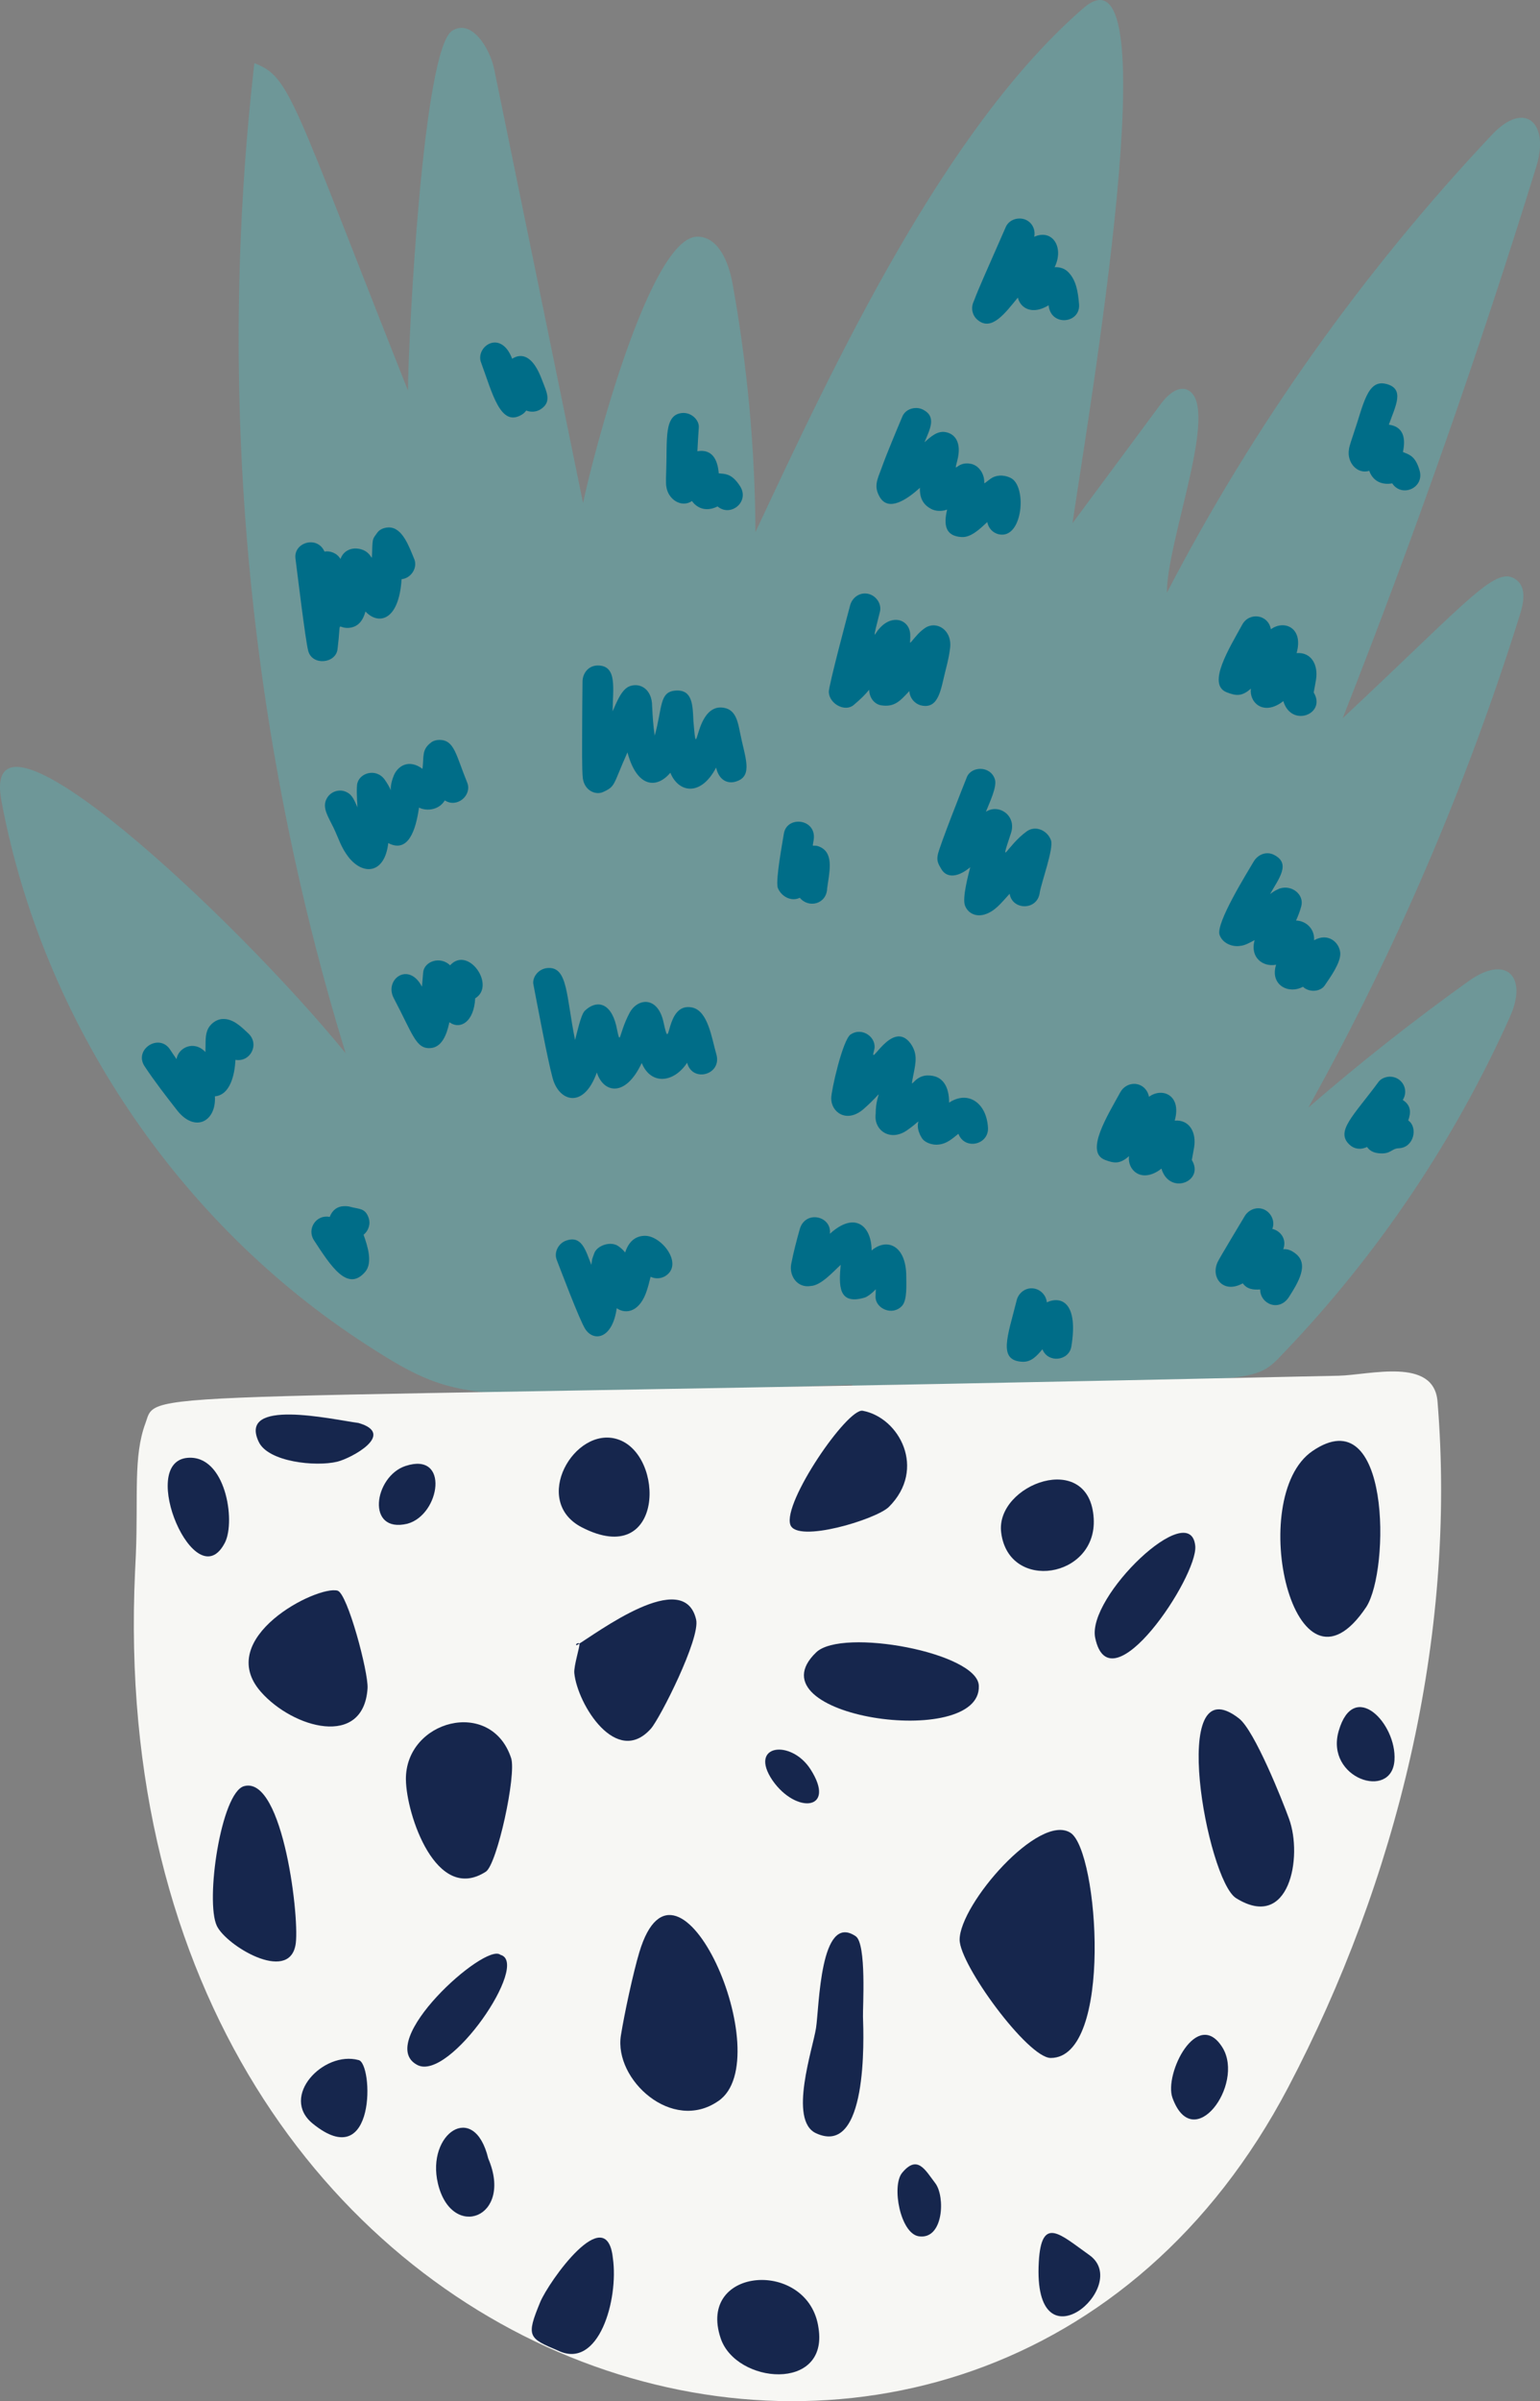 <svg xmlns="http://www.w3.org/2000/svg" width="693.14" height="1080" viewBox="0 0 693.14 1080"><rect x="0" y="0" width="693.14" height="1080" fill="#808080" stroke="none"/><g id="a"/><g id="b"><g id="c"><g id="d"><path d="M165 604.89c45.24 29.17 45.56 23.5 218.74 17.9-3.01 3.25-5.79 6.7-8.47 10.22h24.4c-1.33-3.52-2.93-6.92-5.11-9.99 176.75-2.96 168.53.87 184-15.34 41.89-43.88 76.23-94.95 101.05-150.31 8.2-18.3-1.78-28.13-18.57-16.11-24.91 17.83-49 36.83-72.15 56.89 39.22-70.45 71.21-144.93 95.28-221.88 1.61-5.15 2.82-11.69-1.3-15.16-9.14-7.7-20.28 7.49-78.53 61.91 32.16-81.55 61.23-164.31 87.13-248.05 6.09-19.69-5.16-30.05-19.91-14.41-57.99 61.49-107.4 131.05-146.36 206.05.0-23.69 23.85-82.97 9.74-91.02-4.45-2.54-9.48 2.07-12.53 6.18-13.23 17.86-26.46 35.71-39.69 53.56 7.4-50.49 44.01-263.95 5.43-232.11-63.09 54.22-112.84 160.79-148.13 236.12-.19-37.45-3.64-74.88-10.3-111.74-1.71-9.47-6.27-21.2-15.89-21.14-21.44.14-47.05 98.84-51.4 119.78-13.32-64.97-26.64-129.94-39.96-194.92-2.05-10-10.39-23-18.97-17.47-13.06 8.42-19.64 136.17-19.88 161.8C131.28 43.85 130.78 34.61 114.49 28.42c-17.12 149.15-3.04 301.82 41.09 445.32C106.34 413.24-9.78 304.66.66 360.34 19.27 459.58 80.14 550.17 165 604.88z" fill="#6e9798"/><path d="M268.62 299.34c-3.92.23-6.39 3.54-6.43 7.25-.07 7.53-.17 15.04-.17 22.57.0 4.2-.16 17.29.32 21 .86 5.61 5.87 7.55 9.11 6.07 5.72-2.63 4.3-2.94 10.96-17.83 4.32 16.16 13.31 16.34 19.3 9.16 3.7 9.09 13.75 10.8 20.6-2.31 1.33 5.85 5.38 7.51 9.17 6.19 7.65-2.52 3.74-11 1.61-21.89-.95-4.82-1.92-10.14-6.99-11.14-14-2.95-12.11 28.5-14.01 5.79-.31-7.12-.41-14.06-7.89-13.6-7.57.43-5.97 7.61-9.52 20.26-.75-5.02-.89-8.26-1.16-13.16.0-7.65-5.3-10.74-9.97-9.11-3.82 1.29-6.11 7.54-7.82 11.35.08-10.12 2.25-20.62-6.69-20.62-.14.0-.28.01-.42.02zm51.59 35.15c.11.67.16.8.0.0h0z" fill="#006d88"/><path d="M246.49 435.39c-4.35.33-6.98 4.37-6.43 7.29 1.6 8.25 6.44 34.15 8.68 42.25 2.85 10.59 13.98 14.08 19.89-2.56 2.89 9.17 12.81 11.52 20.2-4.25 4.23 10.16 14.51 8.88 20.44-.12 2.38 9.14 15.81 5.38 13.15-3.82-2.13-7.34-3.71-19.48-10.9-21.04-12.53-2.63-9.45 22.6-12.85 6.72-2.61-12.09-11.86-11.02-15.42-4.08-5.2 9.97-3.73 15.79-5.9 5.5-2.65-10.86-9.23-11.48-14.22-6.57-1.77 1.9-3.55 10.39-4.3 13.07-4.03-19.81-3.2-33.08-12.34-32.39z" fill="#006d88"/><path d="M281.37 563.34s-1.4-1.88-3.64-3.21c-3.74-1.87-9.13.39-10.25 3.53-1.17 3.28-.88 2.08-1.32 5.26-2.6-6.64-4.34-13.39-11.32-10.93-3.43 1.14-5.64 5.22-4.25 8.71 1.83 4.69 10.14 26.75 12.78 31 3.78 5.93 12.26 4.69 14.21-9.28 4.44 3.01 10.59 1.36 13.58-8.07.68-2.02 1.16-4.03 1.66-6.08 2.12 1.02 4.75.93 6.84-.46 7.97-5.32-1.83-17.97-9.33-17.97-3.93.0-7.28 2.2-8.95 7.5z" fill="#006d88"/><path d="M307.25 185.75c-8.6.51-6.85 12.11-7.39 25.78-.04 1.49-.27 5.95.07 7.4.76 5.67 6.73 9.64 11.53 6.43.0.0 3.83 6.24 11.51 2.42 5.86 4.96 14.52-2.07 10.17-9.03-3.15-4.87-5.65-5.57-8.64-5.75-.36-.07-1-.11-1-.11-.51-6.53-3.2-10.99-9.61-9.94.17-3.6.39-7.2.64-10.77.2-3.07-3.12-6.67-7.29-6.43zm13.07 38.71c.6.57 1.03 1.12.0.0h0z" fill="#006d88"/><path d="M623.7 172.64c-8.38-1.99-10.05 9.62-14.51 22.55-.46 1.41-1.97 5.63-2.06 7.1-.91 5.65 3.67 11.17 9.18 9.48.0.0 1.87 7.08 10.32 5.64 4.18 6.44 14.5 2.21 12.34-5.72-1.61-5.58-3.8-6.96-6.61-8-.32-.17-.92-.39-.92-.39 1.4-6.4.11-11.44-6.33-12.29 2.97-8.44 7.45-16.28-1.4-18.38zm1.35 40.84c.41.72.66 1.37.0.0h0z" fill="#006d88"/><path d="M452.74 102c-9.21 21-12.21 27.56-14.46 33.54-1.44 2.95-.64 6.29 1.57 8.21 6.43 5.71 12.77-3.24 18.27-9.89 1.23 5.02 6.76 7.84 13.85 3.44.95 9.75 14.47 8.27 13.7-.54-.48-5.52-1.28-10.96-5.11-14.61-1.59-1.49-3.75-2.09-5.88-1.97 4.35-8.85-.91-17.34-9.17-13.7.83-4.34-2.23-8.2-6.61-8.2-2.54.0-5.1 1.31-6.16 3.73z" fill="#006d88"/><path d="M406.17 187.27c-2.76 6.57-7.01 16.64-9.36 23.18-2.07 5.52-3.59 8.37-.82 13.14 3.97 6.74 12.33 1.01 18.07-4.2-.23 5.15 1.91 7.87 5.11 9.55 1.8.93 4.56 1.21 7.12.26-1.63 6.86-.85 11.92 6.52 12.35 4.23.28 8.33-3.75 11.55-6.73.5 2.66 2.46 4.93 5.3 5.51 10.78 2.26 12.75-21.96 5.11-25.43-3.38-1.6-6.77-1.15-8.92.43-4.22 3.05-2.15 2.54-3.22-1.11-.79-2.68-2.82-5.04-5.64-5.6-6.49-1.4-7.86 5.35-6.11-1.51 2.11-8.18-1.16-11.93-5.07-12.71-3.76-.81-6.76 1.87-9.71 4.53 2.53-6.02 5.53-11.59-.72-14.71-.94-.48-2-.71-3.06-.71-2.55.0-5.12 1.32-6.14 3.75zm47.1 39.46c-.28.28-.4.36.0.0h0z" fill="#006d88"/><path d="M382.61 272.35c-.63 2.45-9.78 36.45-9.57 38.97.26 5.25 7.22 9.07 11.18 5.79 3.63-3.09 4.85-4.39 7.01-6.88.0 3.93 2.65 6.62 5.45 7.02 5.92.88 8.41-1.91 12.62-6.45.08 3.07 2.45 5.89 5.49 6.53 7.74 1.62 8.66-7.34 10.61-15.04 1.69-6.57 1.92-8.48 2.21-10.64 1.1-8.32-6.11-12.62-11.22-9.21-2.42 1.6-4.22 3.82-6.07 6.03-1.22 1.48-.47.02-.64-3.14-.28-6.78-8.56-9.68-14.61-1.75-1.44 1.81-2.64 5.59.97-8.39 1.01-3.94-2.35-8.26-6.73-8.26-3.19.0-5.89 2.28-6.7 5.43z" fill="#006d88"/><path d="M352.8 375c-.68 4.31-3.67 20.23-2.79 24.15 1.43 3.98 6.11 6.58 9.97 4.64 3.91 4.84 12.12 2.96 12.32-4.3.89-6.76 3.19-15.29-2.86-18.39-3.97-1.99-3.93 1.18-3.21-3.32 1.47-9.6-12.12-11.11-13.43-2.79z" fill="#006d88"/><path d="M216.52 163.03c5.12 13.82 8.73 29.6 18.57 23.33.77-.5 1.32-1.07 1.75-1.71 2.08.84 4.62.66 6.47-.56 5.19-3.3 2.75-7.7.67-13.13-4.11-11.23-9.28-12.28-13.47-9.6-5.11-13.51-16.64-5.46-14 1.68z" fill="#006d88"/><path d="M435.17 349.55c-1.12 2.79-12.76 32.08-13.11 35.07-.5 2.56.26 4.03 1.57 6.18 1.97 3.53 6.51 4.67 13.06-.73-.91 3.57-3.56 13.54-2.42 17.05 1.13 3.27 4.45 5.39 8.71 4.25 4.93-1.43 7.79-5.44 11.45-9.38 1.16 7.49 12.55 7.7 13.56-.6.78-4.66 6.3-19.62 5.06-23.41-1.47-4.31-6.8-6.96-10.89-4.08-9.14 6.58-12.54 17.28-7.11.75 2.54-7.87-5.47-13.28-11.3-9.55 1.47-3.83 5.2-11.3 4.01-14.69-2.06-6.1-10.59-5.85-12.6-.86zm32.96 50c-.05.79-.05.48.0.0h0z" fill="#006d88"/><path d="M382.88 465.25c-3.6 2.4-8.75 25.19-8.75 28.71-.08 6.23 6.8 11.32 14.32 5.07 11.13-9.75 5.68-8.84 5.68 2.03-.92 7.25 6.42 12.56 14 7.4 9.63-6.72 1.96-4.59 6.65 3.18 1.27 2.33 5.06 3.57 7.82 3.14 3.53-.38 5.92-2.54 8.77-4.83 2.85 7.52 13.75 4.95 13.31-2.74-.64-11.24-9.04-16.88-17.5-11.26.05-6.84-2.61-12.48-9.87-12.23-6.58.15-7.89 8.3-6.14-.6 1.07-5.46 1.86-9.18-1.28-13.71-8.41-11.56-19.03 12.11-16.47 2.96 1.57-5.47-5.17-10.68-10.53-7.1zm17.41 32.19q-.12.12.0.0h0z" fill="#006d88"/><path d="M359.93 552.94c-1.45 5.24-2.73 10.01-3.79 15.46-1.1 5.37 2.69 11.09 8.86 10 4.6-.27 9.95-6.38 13.39-9.51-.83 9.15-1.22 18.26 10.72 14.76 2.66-.8 6.52-5.33 5.08-3.86-.04 1.12-.08 2.23-.12 3.33-.16 5.46 7.68 8.98 12 4.14 2.29-2.6 1.83-9.51 1.83-13.15.0-13.99-8.72-17.54-15.6-11.67.0-10.72-7.24-17.99-18.77-7.52.94-8.04-11.17-10.82-13.6-1.98zm26.07 9.11c-.45.41-.49.45.0.0h0z" fill="#006d88"/><path d="M564.24 387.55c-2.84 4.88-17.13 27.68-15.32 32.93 1.34 3.9 5.94 5.6 9.46 4.93 1.9-.13 4.42-1.57 6.33-2.57-2.24 7.9 3.81 12.22 9.64 11.07-2.86 9.14 5.65 13.45 12.1 9.91 2.62 2.6 7.77 2.36 9.75-.52 2.56-3.8 7.31-10.29 7.04-14.68-.37-4.71-5.38-9.29-11.79-5.71.35-5.22-3.7-8.76-8.11-8.87.94-2.11 1.79-4.25 2.37-6.52 1.32-5.11-4.18-9.72-9.83-7.86-2.3 1.01-2.87 1.49-4.25 2.49 4.11-7.2 9.41-13.78 1.83-17.63-3.37-1.76-7.29-.28-9.22 3.04z" fill="#006d88"/><path d="M504.25 491.24c-5.66 10.38-16.11 26.86-6.97 30.43 4.16 1.6 6.79 1.98 10.87-1.66-.8 6.05 5.24 12.05 13.63 6.34 1.46-1.03.69-1.03 1.54.82 4.46 10.02 18.7 3.78 13.11-5.42.32-1.89.73-3.8 1.03-5.72 1.08-6.61-2.02-12.52-8.73-12.01 3.22-11.41-5.56-15.11-11.59-10.71-.55-3.21-3.22-5.81-6.69-5.81-2.52.0-4.93 1.42-6.2 3.75z" fill="#006d88"/><path d="M559.11 280.96c-5.66 10.38-16.11 26.86-6.97 30.43 4.16 1.6 6.79 1.98 10.87-1.66-.79 6.05 5.24 12.05 13.63 6.34 1.46-1.02.69-1.03 1.54.82 4.46 10.02 18.71 3.78 13.11-5.42.32-1.89.73-3.8 1.03-5.72 1.08-6.61-2.02-12.51-8.73-12.01 3.22-11.41-5.56-15.11-11.59-10.71-1.15-6.69-9.71-7.9-12.89-2.07z" fill="#006d88"/><path d="M457.59 584.88c-3.98 15.99-8.66 27.12 2.6 27.61 3.98.18 6.44-2.59 8.99-5.62 2.53 6.38 11.9 5.26 13.01-1.17 3.19-19.17-4.05-23.09-11.03-19.95-.28-3.31-3.18-6.3-6.88-6.3-3.17.0-5.92 2.28-6.7 5.43z" fill="#006d88"/><path d="M169.84 239.54c-1.96 2.85-2.17 2.21-2.32 7.96-.34 7.4.72.21-6.32-.71-3.6-.5-6.79 1.24-7.95 4.65-1.5-2.64-4.6-3.8-7.2-3.36-3.28-7.38-14-4.06-13.06 3.11.61 4.68 4.49 37.06 5.75 41.61 1.81 6.72 12.4 5.69 13.18-.82 1.76-14.21-.61-9.28 4.9-9.57 4.5-.27 6.61-3.51 7.68-7.37 5.78 6.22 15.07 4.31 16.24-14.52 4.47-.5 7.29-5.32 5.72-9.04-2.34-5.62-5.31-14.25-11.4-14.25-1.94.0-4.13.75-5.21 2.32zm3.82 24.25c.09.14.06.06.0.0h0zm1.27 2.55c.72 1.48.67 1.35.0.0h0z" fill="#006d88"/><path d="M194.02 333.96c-4.32 3.26-3.15 6.22-3.86 11.85-5.94-4.42-10.96-1.55-12.89 2.93-3.25 7.92.93 9.1-4.14 1.89-3.96-5.45-11.85-2.91-12.43 2.43-.34 3.55.26 11.08.26 10.16-1.35-2.8-2.16-5.57-4.84-6.88-3.24-1.74-7.5-.38-9.17 3.04-2.08 3.97.94 8.25 3.17 12.89 2.43 5.06 3.24 8.67 6.76 13.26 6.62 8.36 16.27 7.52 17.88-6.33 9.01 4.7 12.42-5.93 13.83-15.95 3.83 1.82 9.18.88 11.61-3.26 5.58 3.63 12.36-2.37 10.09-7.99-5.09-12.41-5.72-19.21-12.53-19.21-1.37.0-2.73.39-3.76 1.17z" fill="#006d88"/><path d="M202.58 434.17c-4.54-4.34-11.67-1.73-12.12 3.21l-.54 6.4c-6.01-11.49-17.09-3.24-12.71 5.13 8.65 16.4 9.96 22.92 16.49 22.5 5.13-.3 7.35-5.99 8.47-11.21.11-.44-.03-.53.6-.11 4.33 2.83 10.54-.23 11.11-11.06 9.42-5.67-3.11-23.82-11.3-14.86z" fill="#006d88"/><path d="M100.11 458.32c-2.19.13-4.21 1.36-5.58 3.04-2.21 2.72-1.96 6.25-2.03 9.54l-.05 2.28c-5.15-5.47-12.26-1.96-12.99 3.19-1.01-1.43-1.99-2.89-2.95-4.36-4.99-7.44-16.46.07-11.39 7.64 4.53 6.82 9.57 13.32 14.6 19.76 8.05 10.22 17.7 5 17-6.3 6.83-.63 8.91-9.5 9.25-16.41 6.75 1.15 10.98-7.04 5.79-11.9-3.2-3.01-6.72-6.48-11.11-6.48-.17.0-.36.0-.53.02zm-3.9 19.18c.43.48.3.36.0.0h0z" fill="#006d88"/><path d="M154.55 542.52c-2.61.15-4.92 1.6-6.15 4.82-6.16-1.22-10.39 5.49-7.09 10.5 7.63 11.7 15.15 23.4 23.03 14.25 3.52-4.1 1.14-11.59-.7-16.72 2.21-1.77 3.25-4.81 2.28-7.6-1.54-4.46-4.25-3.89-7.93-4.89-.89-.28-1.75-.38-2.64-.38-.26.0-.52.01-.79.03zm3.15.78c.07.0.11.0.17.02-.07.0-.11.0-.17-.02zm4.49 20c.21.24.21.25.0.0h0z" fill="#006d88"/><path d="M620.59 486.44c-11.35 15.43-19.71 22.39-13.17 28.43 1.91 1.81 4.73 2.49 7.87 1.01 1.41 2.03 3.49 2.75 5.91 2.88 4.93.29 5.1-2.22 8.47-2.31 6.73-.32 8.55-9.24 4.35-12.36-.06-.05-.13-.09-.18-.15 1.24-3.43 1.35-6.79-2.47-9.19 2.96-4.72-.43-10.49-5.79-10.49-1.74.0-3.92.79-4.99 2.18z" fill="#006d88"/><path d="M560.18 547.08c-.6 1.01-11.71 19.44-12.11 20.53-3.26 6.85 2.34 14.5 11.28 9.61 2.01 2.65 4.57 2.97 7.84 2.74.02 6.64 8.61 10.2 12.98 3.36 4.27-6.69 9.21-14.85 2.78-19.61-1.68-1.26-3.24-2-5.37-1.84 1.67-4.41-1.13-8.26-4.92-9.14 1.67-4.09-1.48-9.28-6.35-9.28-2.46.0-4.81 1.38-6.14 3.62z" fill="#006d88"/><path d="M647.01 630.32c-1.66-20.07-30.53-11.86-44.54-11.55-550.89 12.12-531.16 5.15-537.01 21.37-5.54 14.89-3.22 32.68-4.31 59.02l-.36 7.64c-17.46 375.9 380.97 494.55 518.98 232.1 48.77-92.74 75.98-202.34 67.24-308.59z" fill="#f7f7f4"/><g><path d="M627.64 791.69c1.05-16.51-18.33-36.73-25.12-13.1-6.13 21.32 24 31.35 25.12 13.1z" fill="#16264d"/><path d="M182.7 800.5c.2 15.58 13.58 55.81 35.97 41.34 5.07-3.28 13.85-43.59 11.39-51.07-8.98-27.35-47.71-17.12-47.37 9.73z" fill="#16264d"/><path d="M323.33 944.98c27.66-18.83-18.49-123.87-35.58-66.89-2.8 9.34-6.73 27.68-8.29 37.4-3.17 19.81 23.03 43.95 43.86 29.49z" fill="#16264d"/><path d="M324.38 1051.74c6.91 20.49 48.48 24.15 44.04-4.55-4.21-31.2-55.01-27.99-44.04 4.55z" fill="#16264d"/><path d="M590.71 652.66c-30.38 20.78-8.26 118.9 24.27 70.07 10.65-16.67 10.87-94.12-24.27-70.07z" fill="#16264d"/><path d="M450.63 689.36c3.4 26.8 43.14 20.52 41.64-6.33-1.75-31.32-44.47-15.45-41.64 6.33z" fill="#16264d"/><path d="M557.7 772.95c-32.29-25.21-14.38 72.65-1.37 80.78 24.09 15.05 30.07-18.64 23.87-35.64-3.01-8.33-15.52-39.69-22.5-45.14z" fill="#16264d"/><path d="M472.92 925.62c28.22.0 21.53-93.08 8.93-101.25-14.1-9.13-49.81 32.05-49.93 48.02-.08 11.22 30.7 53.23 41 53.23z" fill="#16264d"/><path d="M527.73 943.6c9.37 25.65 32.44-5.89 22.61-22.48-11.34-18.58-26.56 11.67-22.61 22.48z" fill="#16264d"/><path d="M367.38 743.17c-30.43 29.09 74.39 44.1 73.18 15.06-.44-14.89-61.51-26.22-73.18-15.06z" fill="#16264d"/><path d="M277.87 647.31c-19.32-6.04-38.96 27.77-16.01 39.64 37.15 19.12 37.69-32.87 16.01-39.64z" fill="#16264d"/><path d="M467.55 1017.37c-2.83 49.58 42.18 10.72 22.79-3.07-13.14-9.3-21.59-18.03-22.79 3.07z" fill="#16264d"/><path d="M420.97 981.97c-4.53-5.91-8-13.02-14.91-4.71-4.88 5.87-.84 27.3 7.46 28.57 11.19 1.7 11.99-17.92 7.45-23.86z" fill="#16264d"/><path d="M364.81 795.8c-8.75-13.65-28.15-11.22-17.07 5.04 10.65 15.25 28.9 13.43 17.07-5.04z" fill="#16264d"/><path d="M182.46 659.38c-14.16 4.72-17.88 30.45.89 25.96 14.84-4.02 19.11-32.63-.89-25.96z" fill="#16264d"/><path d="M84.43 655.7c-22.84 1.91 3.69 63.88 16.86 38.04 4.84-9.83.2-39.47-16.86-38.04z" fill="#16264d"/><path d="M109.85 803.37c-10.35 2.84-17.56 51.71-12.24 62.86 4.23 8.86 32.04 25.62 35.35 8.82 2.24-10.02-5.35-76.57-23.11-71.68z" fill="#16264d"/><path d="M219.75 970.83c-6.31-26.17-27.96-11.12-22.65 11.25 6.15 25.87 34.11 15.49 22.65-11.25z" fill="#16264d"/><path d="M243.13 1035.47c-6.41 15.5-5.28 16.19 8.15 21.82 18.16 8.64 27.23-22.86 24.57-41.64-2.83-26.17-28.94 10.68-32.72 19.82z" fill="#16264d"/><path d="M165.43 759.3c.45-6.99-9-42.62-13.5-43.86-9.15-2.52-55.98 21.3-34.42 45.61 14.34 16.22 46.17 25.36 47.93-1.75z" fill="#16264d"/><path d="M140.77 955.16c28.7 23.32 27.24-27.38 20.59-28.6-15.72-4.28-35.58 16.43-20.59 28.6z" fill="#16264d"/><path d="M388.42 907.01c-.14-3.89 1.68-32.77-3.28-36.14-16.07-10.91-16.39 31.78-17.85 41.28-1.42 9.27-12.51 41.48-.05 47.31 23.38 10.94 21.52-42.68 21.18-52.45z" fill="#16264d"/><path d="M259.56 740c-.94-.36.91-1.53 1.23-.58.31.9-2.62 9.99-2.3 13.11 1.45 14.15 19.01 42.32 34.47 24.99 4.03-4.52 22.33-40.57 20.36-49.08-5.48-23.71-44.65 6.12-53.76 11.56z" fill="#16264d"/><path d="M537.98 695.41c-2.04-22.13-48.93 22.84-45.04 41.29 6.7 31.71 46.19-27.57 45.04-41.29z" fill="#16264d"/><path d="M161.36 640.02c-12.34-1.67-54.34-11.3-44.89 8.53 4.29 9.01 25.56 11.23 35.28 8.9 6.29-1.51 26.77-12.45 9.61-17.43z" fill="#16264d"/><path d="M225.24 879.23c-6.79-5.79-57.05 39.4-37.36 49.57 14.53 7.5 50.96-45.95 37.36-49.57z" fill="#16264d"/><path d="M355.72 685.79c2.94 8.45 38.74-2.4 44.38-8.04 17.03-17.01 4.73-40.16-11.81-43.22-6.9-1.28-36.06 41.22-32.57 51.26z" fill="#16264d"/></g></g></g></g></svg>